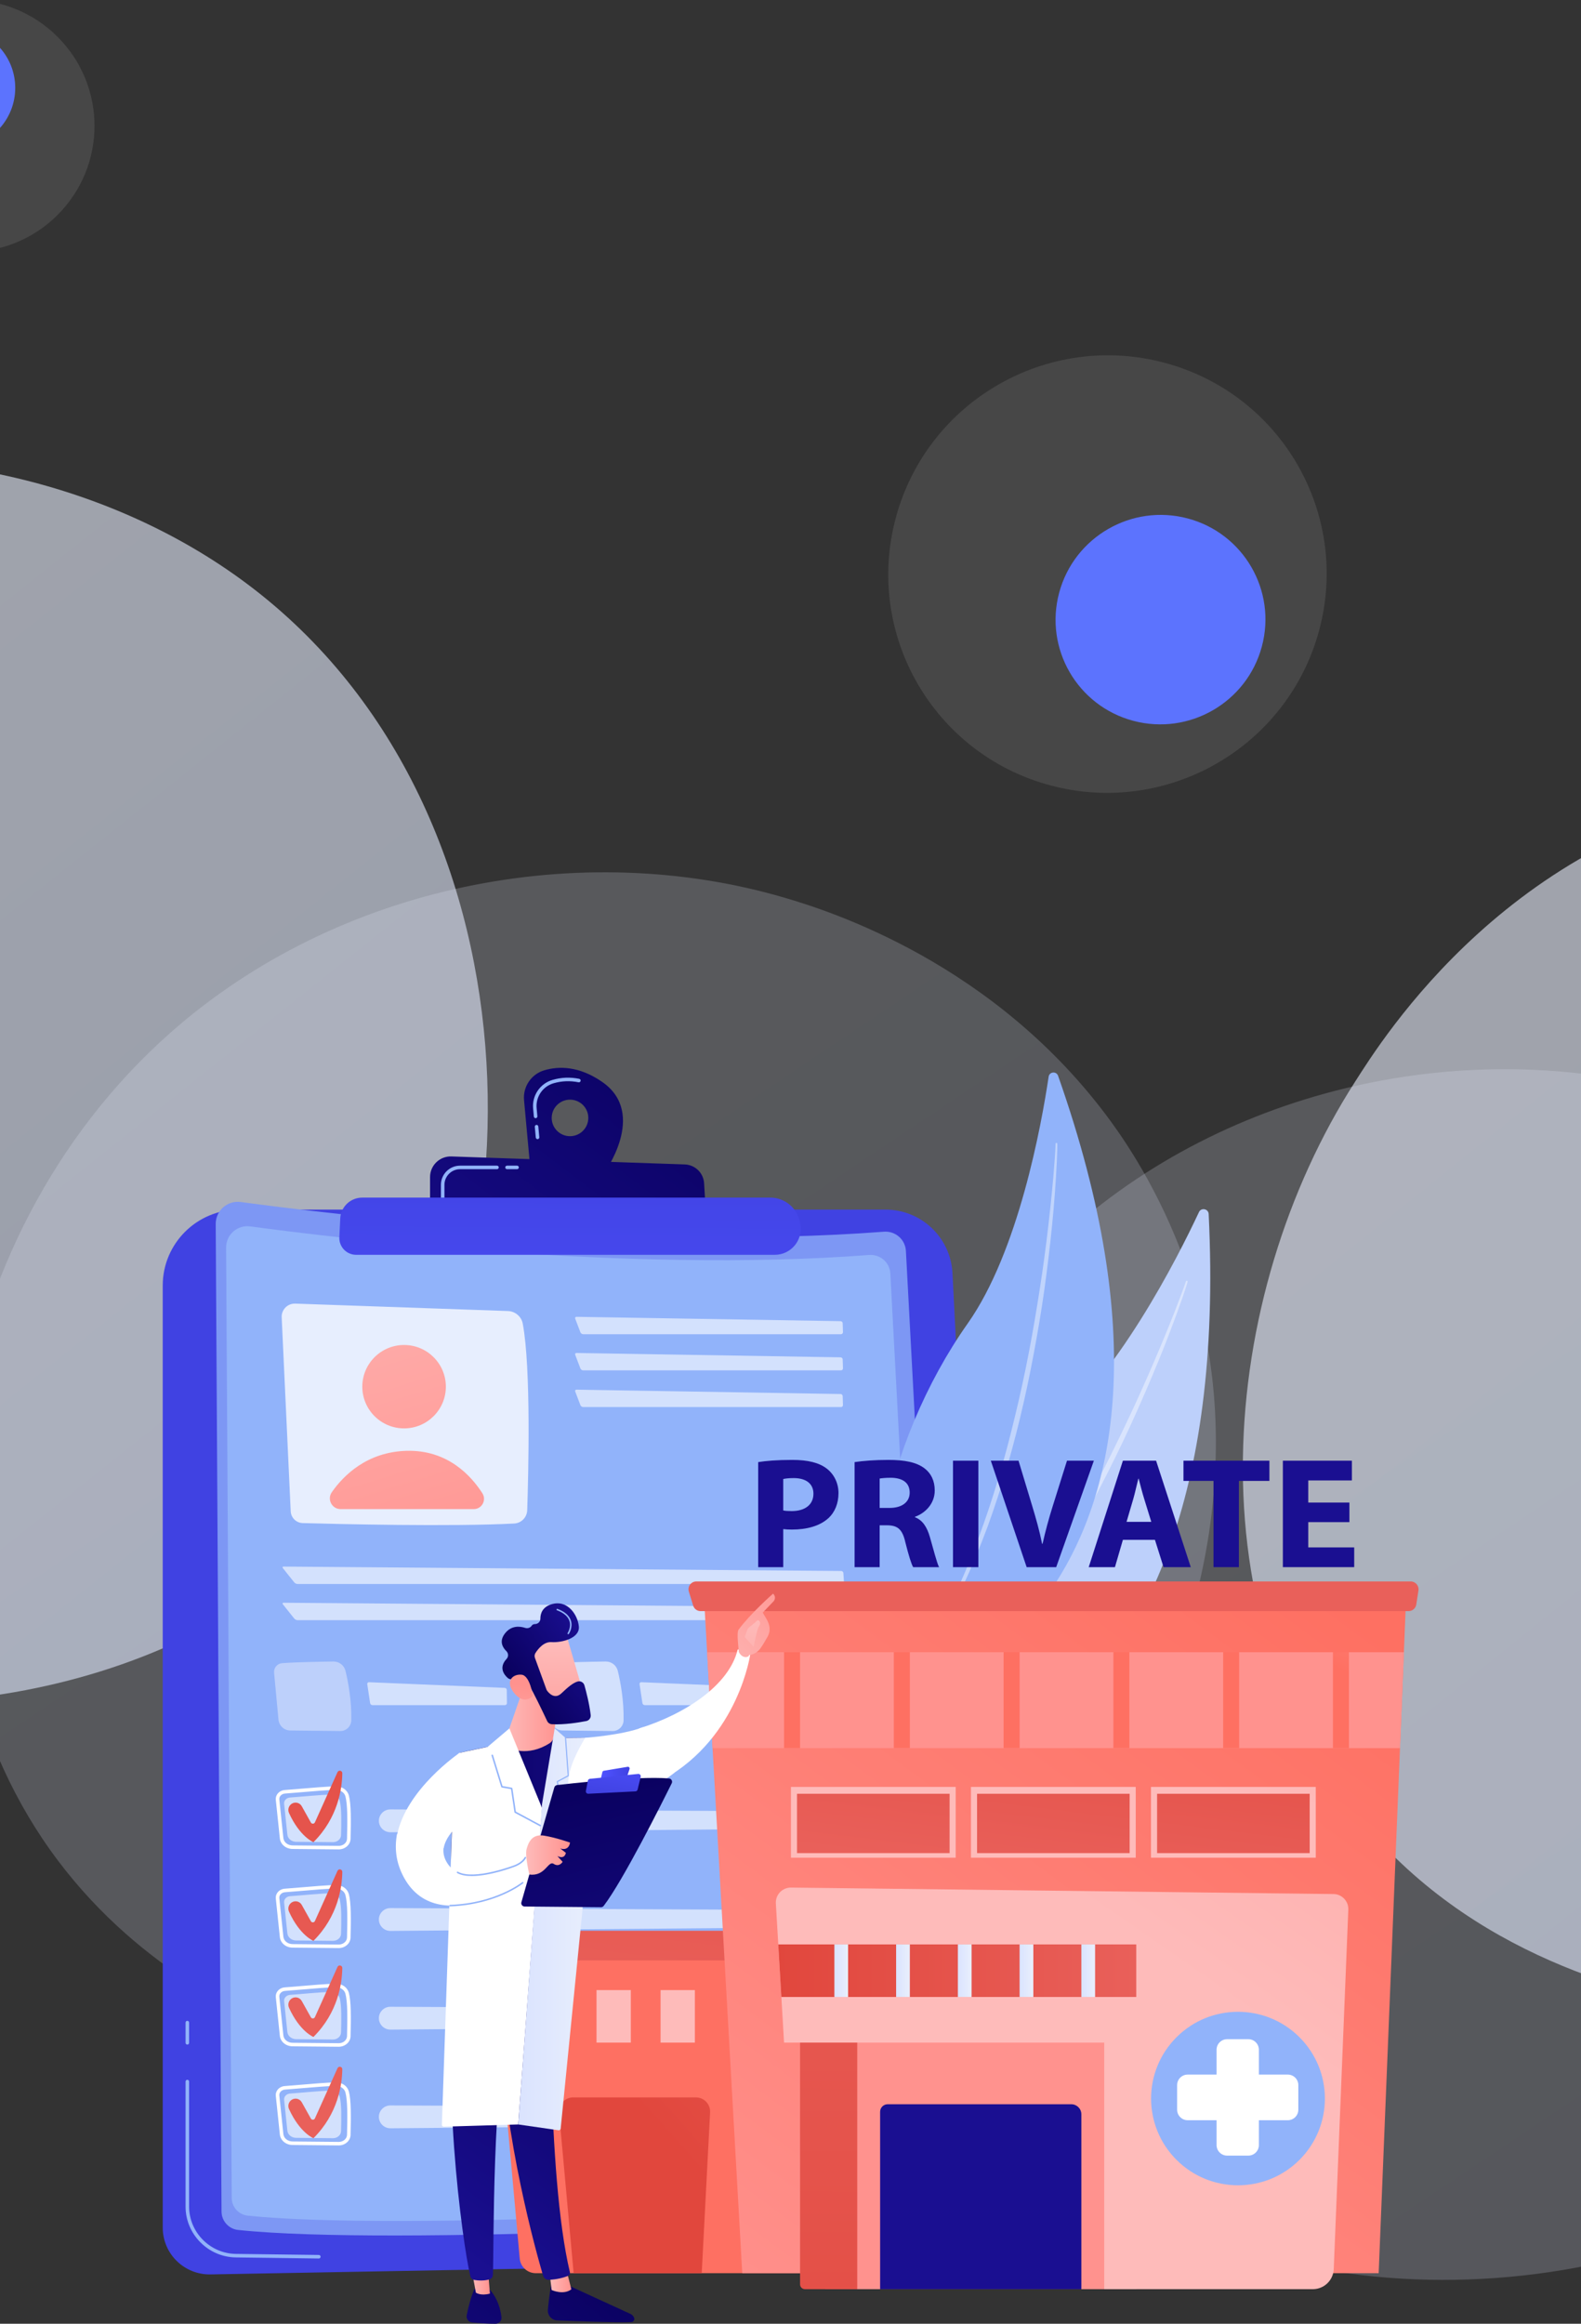 <svg width="360" height="529" viewBox="0 0 360 529" fill="none" xmlns="http://www.w3.org/2000/svg">
<rect x="0" y="0" width="360" height="529" fill="#333333" stroke="none"/>
<path d="M535.806 422.047C529.934 428.146 524.378 432.08 519.989 435.187C468.391 471.716 407.336 461.068 394.36 458.468C375.199 454.628 338.161 447.206 311.383 416.135C270.87 369.128 277.178 295.07 308.603 246.183C314.351 237.241 344.714 187.609 406.426 179.65C443.773 174.833 487.309 184.548 518.836 210.609C585.014 265.314 580.302 375.827 535.806 422.047Z" fill="url(#paint0_linear_523_4141)" fill-opacity="0.6"/>
<path d="M78.031 347.988C72.177 354.082 66.638 358.012 62.262 361.116C10.822 397.613 -50.045 386.974 -62.981 384.376C-82.084 380.54 -119.009 373.124 -145.704 342.081C-186.093 295.116 -179.804 221.124 -148.476 172.28C-142.745 163.346 -112.476 113.758 -50.953 105.806C-13.72 100.994 29.682 110.7 61.112 136.738C127.088 191.394 122.391 301.809 78.031 347.988Z" fill="url(#paint1_linear_523_4141)" fill-opacity="0.6"/>
<path d="M450.374 462.932C407.392 517.108 327.554 532.573 268.812 506.973C259.253 502.807 233.144 491.029 214.653 463.408C179.056 410.235 190.8 326.896 243.649 280.063C282.114 245.976 337.422 235.597 383.665 249.198C393.626 252.128 431.641 263.945 458.066 300.294C461.947 305.633 470.324 318.094 476.115 335.861C489.713 377.581 478.386 427.625 450.374 462.932Z" fill="url(#paint2_linear_523_4141)" fill-opacity="0.2"/>
<path d="M245.376 418.103C202.394 472.279 122.556 487.744 63.813 462.144C54.255 457.978 28.146 446.2 9.655 418.579C-25.942 365.406 -14.198 282.067 38.651 235.234C77.116 201.148 132.424 190.768 178.667 204.37C188.628 207.299 226.643 219.116 253.068 255.465C256.949 260.804 265.326 273.265 271.117 291.032C284.715 332.752 273.388 382.797 245.376 418.103Z" fill="url(#paint3_linear_523_4141)" fill-opacity="0.2"/>
<path d="M37.055 292.648C37.055 283.102 44.808 275.365 54.373 275.365H201.643C209.768 275.365 216.468 281.719 216.881 289.817L227.751 502.908C228.075 509.245 223.076 514.591 216.719 514.706L47.928 517.768C41.955 517.876 37.055 513.073 37.055 507.111V292.648Z" fill="url(#paint4_linear_523_4141)"/>
<path d="M72.597 514.145C72.595 514.145 72.594 514.145 72.592 514.145L53.705 513.901C47.39 513.819 42.252 508.625 42.252 502.322V473.863C42.252 473.641 42.432 473.461 42.655 473.461C42.878 473.461 43.058 473.641 43.058 473.863V502.322C43.058 508.187 47.839 513.02 53.715 513.096L72.602 513.34C72.825 513.343 73.003 513.526 73 513.748C72.997 513.968 72.817 514.145 72.597 514.145Z" fill="#91B3FA"/>
<path d="M42.655 465.45C42.432 465.45 42.252 465.27 42.252 465.048V460.439C42.252 460.217 42.432 460.037 42.655 460.037C42.878 460.037 43.058 460.217 43.058 460.439V465.048C43.058 465.27 42.878 465.45 42.655 465.45Z" fill="#91B3FA"/>
<path d="M49.119 278.644C49.101 275.59 51.792 273.227 54.825 273.637C74.936 276.359 144.093 284.777 201.271 280.396C203.879 280.197 206.142 282.168 206.28 284.775L217.679 498.816C217.835 501.75 215.59 504.26 212.65 504.434C188.602 505.854 89.564 511.344 54.239 507.652C52.089 507.427 50.457 505.621 50.444 503.463L49.119 278.644Z" fill="#7D97F4"/>
<path d="M51.488 284.008C51.471 281.069 54.061 278.794 56.979 279.189C76.333 281.809 142.886 289.91 197.911 285.694C200.42 285.502 202.598 287.399 202.731 289.908L213.701 495.889C213.851 498.713 211.69 501.128 208.861 501.295C185.719 502.662 90.41 507.946 56.415 504.392C54.346 504.176 52.776 502.437 52.764 500.361L51.488 284.008Z" fill="#91B3FA"/>
<path opacity="0.78" d="M64.14 299.889L66.195 344.049C66.264 345.518 67.453 346.685 68.925 346.727C77.12 346.958 102.656 347.579 117.074 346.829C118.705 346.744 119.995 345.427 120.049 343.798C120.324 335.517 120.926 311.412 119.035 301.336C118.729 299.708 117.327 298.515 115.669 298.457L67.232 296.767C65.486 296.706 64.059 298.146 64.14 299.889Z" fill="white"/>
<path d="M92.012 325.17C97.265 325.17 101.524 320.92 101.524 315.677C101.524 310.434 97.265 306.184 92.012 306.184C86.759 306.184 82.5 310.434 82.5 315.677C82.5 320.92 86.759 325.17 92.012 325.17Z" fill="url(#paint5_linear_523_4141)"/>
<path d="M77.563 343.548H107.867C109.725 343.548 110.838 341.501 109.837 339.939C107.263 335.919 101.878 330.013 92.551 330.28C83.561 330.537 78.234 335.871 75.555 339.697C74.418 341.321 75.578 343.548 77.563 343.548Z" fill="url(#paint6_linear_523_4141)"/>
<g opacity="0.6">
<path d="M191.498 303.733C191.753 303.733 191.956 303.525 191.948 303.27L191.883 301.234C191.875 300.979 191.66 300.767 191.404 300.762L131.279 299.772C131.023 299.768 130.889 299.959 130.979 300.198L132.161 303.3C132.252 303.538 132.535 303.733 132.791 303.733H191.498Z" fill="white"/>
</g>
<g opacity="0.6">
<path d="M131.279 308.004C131.023 308 130.889 308.191 130.979 308.43L132.161 311.532C132.252 311.77 132.535 311.965 132.791 311.965H191.498C191.753 311.965 191.956 311.757 191.948 311.502L191.883 309.466C191.875 309.211 191.66 308.999 191.404 308.995L131.279 308.004Z" fill="white"/>
</g>
<g opacity="0.6">
<path d="M131.279 316.356C131.023 316.352 130.889 316.544 130.979 316.782L132.161 319.884C132.252 320.123 132.535 320.318 132.791 320.318H191.498C191.753 320.318 191.956 320.109 191.948 319.854L191.883 317.818C191.875 317.563 191.66 317.351 191.404 317.347L131.279 316.356Z" fill="white"/>
</g>
<g opacity="0.6">
<path d="M191.741 360.596C191.997 360.596 192.192 360.388 192.175 360.133L192.041 358.096C192.024 357.841 191.801 357.631 191.545 357.629L64.59 356.631C64.334 356.629 64.255 356.79 64.414 356.99L67.002 360.233C67.161 360.433 67.501 360.596 67.756 360.596H191.741Z" fill="white"/>
</g>
<g opacity="0.6">
<path d="M64.59 364.863C64.334 364.861 64.255 365.023 64.414 365.222L67.002 368.466C67.161 368.665 67.501 368.829 67.756 368.829H191.741C191.997 368.829 192.192 368.62 192.175 368.366L192.041 366.328C192.024 366.074 191.801 365.864 191.545 365.862L64.59 364.863Z" fill="white"/>
</g>
<path d="M64.236 378.619C67.228 378.39 72.831 378.284 75.915 378.241C77.222 378.223 78.368 379.106 78.674 380.374C79.269 382.837 80.091 387.113 79.987 391.644C79.956 393.001 78.843 394.084 77.483 394.069L66.102 393.947C64.702 393.932 63.54 392.864 63.41 391.473L62.409 380.788C62.306 379.682 63.127 378.703 64.236 378.619Z" fill="#BDD0FB"/>
<g opacity="0.6">
<path d="M84.021 382.954C83.766 382.943 83.588 383.141 83.626 383.393L84.276 387.713C84.314 387.966 84.555 388.172 84.81 388.172H114.973C115.228 388.172 115.435 387.963 115.432 387.708L115.395 384.726C115.391 384.471 115.18 384.253 114.925 384.243L84.021 382.954Z" fill="white"/>
</g>
<path opacity="0.6" d="M126.238 378.619C129.23 378.39 134.833 378.284 137.917 378.241C139.224 378.223 140.37 379.106 140.676 380.374C141.271 382.837 142.093 387.113 141.989 391.644C141.958 393.001 140.844 394.084 139.485 394.069L128.103 393.947C126.704 393.932 125.542 392.864 125.412 391.473L124.411 380.788C124.308 379.682 125.129 378.703 126.238 378.619Z" fill="white"/>
<g opacity="0.6">
<path d="M146.025 382.954C145.77 382.943 145.592 383.141 145.63 383.393L146.28 387.713C146.318 387.966 146.558 388.172 146.814 388.172H176.977C177.233 388.172 177.439 387.963 177.436 387.708L177.399 384.726C177.395 384.471 177.184 384.253 176.929 384.243L146.025 382.954Z" fill="white"/>
</g>
<path d="M77.134 421.014C77.125 421.014 77.115 421.014 77.106 421.014L66.604 420.913C65.103 420.899 63.865 419.868 63.722 418.517L62.799 409.723C62.745 409.206 62.906 408.696 63.252 408.286C63.639 407.826 64.224 407.538 64.859 407.494C65.743 407.434 66.989 407.328 68.308 407.216C71.086 406.98 74.543 406.686 76.488 406.662C77.899 406.655 79.096 407.488 79.429 408.715C79.976 410.734 79.928 414.555 79.824 418.626C79.79 419.948 78.586 421.014 77.134 421.014ZM64.913 408.297C64.496 408.326 64.116 408.51 63.869 408.803C63.665 409.045 63.57 409.342 63.601 409.639L64.524 418.433C64.624 419.377 65.521 420.098 66.611 420.108L77.113 420.209C77.12 420.209 77.127 420.209 77.134 420.209C78.152 420.209 78.995 419.493 79.018 418.605C79.12 414.596 79.169 410.839 78.65 408.924C78.418 408.067 77.523 407.47 76.498 407.466C74.582 407.49 71.141 407.783 68.377 408.018C67.054 408.13 65.805 408.236 64.913 408.297Z" fill="white"/>
<path opacity="0.6" d="M66.043 409.205C68.249 409.054 73.044 408.569 75.319 408.54C76.282 408.528 77.128 409.109 77.353 409.943C77.792 411.563 77.734 414.791 77.658 417.771C77.635 418.663 76.814 419.376 75.811 419.366L67.419 419.286C66.387 419.276 65.53 418.574 65.434 417.659L64.696 410.631C64.62 409.904 65.225 409.261 66.043 409.205Z" fill="white"/>
<g opacity="0.6">
<path d="M86.359 415.174C86.663 416.325 87.711 417.123 88.903 417.113L186.072 416.286C187.172 416.277 188.051 415.372 188.027 414.275C188.004 413.209 187.133 412.355 186.065 412.351L88.892 411.908C87.177 411.9 85.922 413.519 86.359 415.174Z" fill="white"/>
</g>
<path d="M66.49 410.584C67.27 410.127 68.273 410.4 68.713 411.188L70.785 414.894C70.992 415.265 71.535 415.241 71.709 414.854L76.847 403.438C77.103 402.869 77.953 403.061 77.944 403.685C77.891 407.177 76.963 413.814 71.373 419.37C71.373 419.37 68.292 418.175 65.811 412.738C65.452 411.953 65.744 411.021 66.49 410.584Z" fill="url(#paint7_linear_523_4141)"/>
<path d="M77.134 443.478C77.125 443.478 77.115 443.478 77.106 443.478L66.604 443.377C65.103 443.362 63.865 442.332 63.722 440.981L62.799 432.186C62.745 431.67 62.906 431.16 63.252 430.749C63.639 430.29 64.224 430.002 64.859 429.958C65.743 429.898 66.989 429.792 68.308 429.68C71.086 429.444 74.543 429.15 76.488 429.126C76.502 429.126 76.516 429.125 76.53 429.125C77.912 429.125 79.1 429.965 79.429 431.179C79.976 433.197 79.928 437.019 79.824 441.09C79.79 442.412 78.586 443.478 77.134 443.478ZM64.913 430.761C64.496 430.789 64.116 430.974 63.869 431.267C63.665 431.509 63.57 431.806 63.601 432.102L64.524 440.896C64.624 441.841 65.521 442.561 66.611 442.572L77.113 442.673C77.12 442.673 77.127 442.673 77.134 442.673C78.152 442.673 78.995 441.957 79.018 441.069C79.12 437.06 79.169 433.303 78.65 431.388C78.418 430.531 77.51 429.914 76.498 429.931C74.582 429.954 71.141 430.247 68.377 430.482C67.054 430.594 65.805 430.7 64.913 430.761Z" fill="white"/>
<path opacity="0.6" d="M66.043 431.669C68.249 431.518 73.044 431.033 75.319 431.004C76.282 430.992 77.128 431.573 77.353 432.407C77.792 434.027 77.734 437.255 77.658 440.235C77.635 441.128 76.814 441.84 75.811 441.83L67.419 441.75C66.387 441.74 65.53 441.038 65.434 440.123L64.696 433.095C64.62 432.369 65.225 431.725 66.043 431.669Z" fill="white"/>
<g opacity="0.6">
<path d="M86.359 437.638C86.663 438.789 87.711 439.587 88.903 439.577L186.072 438.75C187.172 438.741 188.051 437.836 188.027 436.739C188.004 435.673 187.133 434.82 186.065 434.815L88.892 434.372C87.177 434.364 85.922 435.983 86.359 437.638Z" fill="white"/>
</g>
<path d="M66.49 433.048C67.27 432.591 68.273 432.864 68.713 433.652L70.785 437.357C70.992 437.728 71.535 437.705 71.709 437.317L76.847 425.902C77.103 425.332 77.953 425.525 77.944 426.149C77.891 429.641 76.963 436.278 71.373 441.834C71.373 441.834 68.292 440.639 65.811 435.202C65.452 434.417 65.744 433.485 66.49 433.048Z" fill="url(#paint8_linear_523_4141)"/>
<path d="M77.134 465.942C77.125 465.942 77.115 465.942 77.106 465.942L66.604 465.841C65.103 465.827 63.865 464.797 63.722 463.445L62.799 454.651C62.745 454.135 62.906 453.624 63.252 453.213C63.639 452.754 64.224 452.466 64.859 452.422C65.743 452.362 66.989 452.256 68.308 452.144C71.086 451.908 74.543 451.614 76.488 451.59C76.502 451.59 76.516 451.589 76.53 451.589C77.912 451.589 79.1 452.429 79.429 453.643C79.976 455.661 79.928 459.483 79.824 463.554C79.79 464.876 78.586 465.942 77.134 465.942ZM64.913 453.225C64.496 453.253 64.116 453.438 63.869 453.731C63.665 453.973 63.57 454.27 63.601 454.567L64.524 463.361C64.624 464.306 65.521 465.026 66.611 465.036L77.113 465.137C77.12 465.137 77.127 465.137 77.134 465.137C78.152 465.137 78.995 464.421 79.018 463.533C79.12 459.524 79.169 455.767 78.65 453.852C78.418 452.995 77.51 452.375 76.498 452.394C74.582 452.418 71.141 452.711 68.377 452.946C67.054 453.058 65.805 453.164 64.913 453.225Z" fill="white"/>
<path opacity="0.6" d="M66.043 454.133C68.249 453.982 73.044 453.496 75.319 453.468C76.282 453.456 77.128 454.037 77.353 454.871C77.792 456.491 77.734 459.719 77.658 462.699C77.635 463.591 76.814 464.304 75.811 464.294L67.419 464.214C66.387 464.204 65.53 463.502 65.434 462.587L64.696 455.559C64.62 454.832 65.225 454.189 66.043 454.133Z" fill="white"/>
<g opacity="0.6">
<path d="M86.359 460.102C86.663 461.253 87.711 462.051 88.903 462.041L186.072 461.214C187.172 461.205 188.051 460.3 188.027 459.203C188.004 458.137 187.133 457.283 186.065 457.279L88.892 456.836C87.177 456.828 85.922 458.447 86.359 460.102Z" fill="white"/>
</g>
<path d="M77.134 488.405C77.125 488.405 77.115 488.405 77.106 488.405L66.604 488.305C65.103 488.291 63.865 487.261 63.722 485.909L62.799 477.115C62.745 476.598 62.906 476.088 63.252 475.677C63.639 475.218 64.224 474.929 64.859 474.886C65.743 474.826 66.989 474.719 68.308 474.607C71.086 474.371 74.543 474.078 76.488 474.053C76.502 474.053 76.516 474.053 76.53 474.053C77.912 474.053 79.1 474.892 79.429 476.106C79.976 478.125 79.928 481.946 79.824 486.017C79.79 487.34 78.586 488.405 77.134 488.405ZM64.913 475.689C64.496 475.717 64.116 475.902 63.869 476.195C63.665 476.437 63.57 476.733 63.601 477.031L64.524 485.825C64.624 486.769 65.521 487.49 66.611 487.5L77.113 487.601C77.12 487.601 77.127 487.601 77.134 487.601C78.152 487.601 78.995 486.885 79.018 485.997C79.12 481.988 79.169 478.231 78.65 476.316C78.418 475.459 77.51 474.836 76.498 474.858C74.582 474.882 71.141 475.175 68.377 475.41C67.054 475.522 65.805 475.628 64.913 475.689Z" fill="white"/>
<path opacity="0.6" d="M66.043 476.596C68.249 476.446 73.044 475.96 75.319 475.932C76.282 475.92 77.128 476.501 77.353 477.335C77.792 478.954 77.734 482.183 77.658 485.163C77.635 486.055 76.814 486.767 75.811 486.758L67.419 486.677C66.387 486.668 65.53 485.965 65.434 485.051L64.696 478.023C64.62 477.296 65.225 476.652 66.043 476.596Z" fill="white"/>
<g opacity="0.6">
<path d="M86.359 482.566C86.663 483.717 87.711 484.515 88.903 484.505L186.072 483.678C187.172 483.669 188.051 482.764 188.027 481.667C188.004 480.601 187.133 479.747 186.065 479.742L88.892 479.3C87.177 479.292 85.922 480.911 86.359 482.566Z" fill="white"/>
</g>
<path d="M66.49 477.976C67.27 477.519 68.273 477.791 68.713 478.579L70.785 482.285C70.992 482.656 71.535 482.633 71.709 482.245L76.847 470.83C77.103 470.26 77.953 470.453 77.944 471.077C77.891 474.569 76.963 481.206 71.373 486.762C71.373 486.762 68.292 485.567 65.811 480.13C65.452 479.344 65.744 478.412 66.49 477.976Z" fill="url(#paint9_linear_523_4141)"/>
<path d="M66.49 454.921C67.27 454.465 68.273 454.737 68.713 455.525L70.785 459.231C70.992 459.602 71.535 459.579 71.709 459.191L76.847 447.775C77.103 447.206 77.953 447.399 77.944 448.023C77.891 451.514 76.963 458.152 71.373 463.708C71.373 463.708 68.292 462.512 65.811 457.075C65.452 456.29 65.744 455.358 66.49 454.921Z" fill="url(#paint10_linear_523_4141)"/>
<path d="M137.14 246.311C131.821 242.617 127.195 242.69 123.939 243.649C120.969 244.524 119.044 247.386 119.326 250.464L120.731 265.76L137.44 267.24C137.44 267.24 147.573 253.554 137.14 246.311ZM129.792 258.651C127.491 258.651 125.626 256.79 125.626 254.493C125.626 252.196 127.491 250.335 129.792 250.335C132.093 250.335 133.959 252.196 133.959 254.493C133.959 256.79 132.093 258.651 129.792 258.651Z" fill="url(#paint11_linear_523_4141)"/>
<path d="M122.401 259.326C122.194 259.326 122.019 259.169 121.999 258.96L121.776 256.524C121.755 256.303 121.919 256.107 122.14 256.087C122.367 256.065 122.559 256.229 122.579 256.451L122.802 258.887C122.823 259.108 122.66 259.304 122.438 259.324C122.425 259.326 122.413 259.326 122.401 259.326ZM121.962 254.552C121.756 254.552 121.58 254.395 121.561 254.186L121.391 252.337C121.122 249.405 122.971 246.675 125.787 245.845C127.781 245.258 129.836 245.174 131.894 245.595C132.112 245.639 132.252 245.852 132.208 246.07C132.163 246.287 131.951 246.426 131.732 246.383C129.804 245.989 127.881 246.068 126.015 246.617C123.567 247.338 121.96 249.713 122.194 252.264L122.364 254.113C122.385 254.334 122.221 254.53 121.999 254.551C121.987 254.552 121.974 254.552 121.962 254.552Z" fill="#91B3FA"/>
<path d="M97.926 275.646V267.955C97.926 265.3 100.131 263.174 102.789 263.265L155.918 265.082C158.276 265.162 160.186 267.02 160.327 269.37L160.771 276.76L97.926 275.646Z" fill="url(#paint12_linear_523_4141)"/>
<path d="M117.737 266.163H115.452C115.229 266.163 115.049 265.983 115.049 265.761C115.049 265.538 115.229 265.358 115.452 265.358H117.737C117.959 265.358 118.14 265.538 118.14 265.761C118.14 265.983 117.959 266.163 117.737 266.163Z" fill="#91B3FA"/>
<path d="M100.802 273.231C100.579 273.231 100.398 273.051 100.398 272.828V269.717C100.398 267.313 102.358 265.358 104.767 265.358H113.167C113.389 265.358 113.57 265.538 113.57 265.76C113.57 265.983 113.389 266.163 113.167 266.163H104.767C102.803 266.163 101.205 267.757 101.205 269.717V272.828C101.205 273.051 101.024 273.231 100.802 273.231Z" fill="#91B3FA"/>
<path d="M77.477 277.39C77.605 274.727 79.806 272.634 82.478 272.634L175.384 272.631C178.725 272.631 181.581 275.03 182.151 278.315L182.229 278.769C182.853 282.367 180.078 285.658 176.419 285.658H81.102C78.912 285.658 77.167 283.831 77.272 281.648L77.477 277.39Z" fill="url(#paint13_linear_523_4141)"/>
<path d="M275.219 276.372C275.16 275.167 273.519 274.842 273.008 275.934C268.066 286.494 254.239 313.778 237.755 326.752C210.915 347.875 189.116 385.761 200.222 409.069C200.222 409.069 281.647 407.563 275.219 276.372Z" fill="#BDD0FB"/>
<path opacity="0.43" d="M270.42 291.81C270.332 292.167 270.231 292.455 270.136 292.769L269.835 293.69L269.215 295.522C268.793 296.74 268.353 297.952 267.913 299.163C267.023 301.583 266.104 303.992 265.162 306.392C263.27 311.188 261.248 315.933 259.154 320.647C257.067 325.363 254.849 330.022 252.532 334.632C250.211 339.239 247.824 343.816 245.287 348.312C240.232 357.311 234.682 366.045 228.536 374.353C225.42 378.473 222.194 382.515 218.74 386.361C215.26 390.181 211.615 393.855 207.718 397.247C207.634 397.321 207.505 397.312 207.431 397.228C207.359 397.145 207.366 397.021 207.444 396.946L207.447 396.945C211.195 393.417 214.746 389.694 218.107 385.806C221.479 381.926 224.623 377.854 227.655 373.707C230.686 369.556 233.548 365.285 236.313 360.952C239.076 356.617 241.658 352.17 244.214 347.71C249.29 338.765 253.885 329.554 258.222 320.225C260.381 315.556 262.446 310.843 264.426 306.094C265.421 303.721 266.393 301.339 267.335 298.945L268.721 295.344L269.395 293.537L269.721 292.631C269.823 292.332 269.938 292.013 270.017 291.748L270.03 291.705C270.062 291.598 270.174 291.537 270.281 291.569C270.385 291.599 270.445 291.706 270.42 291.81Z" fill="white"/>
<path d="M240.928 244.899C240.545 243.811 238.951 243.959 238.781 245.1C237.135 256.129 231.913 284.915 220.342 301.3C201.503 327.979 191.868 368.657 208.424 387.008C208.424 387.008 282.684 363.458 240.928 244.899Z" fill="#91B3FA"/>
<path opacity="0.43" d="M240.749 260.363C240.766 260.715 240.752 261.006 240.751 261.32L240.728 262.246L240.66 264.096C240.607 265.328 240.534 266.559 240.462 267.79C240.308 270.251 240.124 272.71 239.917 275.168C239.494 280.082 238.937 284.984 238.306 289.877C237.682 294.77 236.921 299.647 236.057 304.505C235.188 309.363 234.25 314.21 233.153 319.023C230.977 328.653 228.274 338.174 224.908 347.466C223.176 352.093 221.321 356.677 219.205 361.145C217.056 365.595 214.717 369.956 212.069 374.128C212.011 374.22 211.888 374.247 211.795 374.189C211.705 374.132 211.677 374.014 211.73 373.923L211.731 373.92C214.202 369.664 216.441 365.283 218.459 360.802C220.49 356.325 222.259 351.736 223.905 347.107C225.549 342.476 227.007 337.779 228.357 333.053C229.706 328.326 230.858 323.545 231.983 318.759C234.194 309.175 235.889 299.476 237.318 289.741C238.023 284.872 238.628 279.987 239.147 275.094C239.411 272.647 239.652 270.198 239.862 267.746L240.149 264.066L240.274 262.226L240.326 261.306C240.338 261.005 240.356 260.68 240.356 260.417V260.372C240.356 260.264 240.444 260.176 240.553 260.176C240.658 260.176 240.744 260.259 240.749 260.363Z" fill="white"/>
<path d="M184.782 442.651H111.877L118.345 514.158C118.516 516.045 120.1 517.49 121.998 517.49H184.782V442.651H184.782Z" fill="url(#paint14_linear_523_4141)"/>
<path d="M159.785 517.49H130.623L127.299 480.996C127.126 479.104 128.619 477.472 130.524 477.472H158.457C160.311 477.472 161.787 479.023 161.691 480.871L159.785 517.49Z" fill="url(#paint15_linear_523_4141)"/>
<path d="M180.095 446.289H111.126C109.229 446.289 107.922 444.389 108.603 442.622L109.127 441.262C109.528 440.22 110.531 439.532 111.65 439.532H180.095V446.289Z" fill="url(#paint16_linear_523_4141)"/>
<path d="M143.641 453.045H135.83V464.999H143.641V453.045Z" fill="url(#paint17_linear_523_4141)"/>
<path d="M158.223 453.045H150.412V464.999H158.223V453.045Z" fill="url(#paint18_linear_523_4141)"/>
<path opacity="0.76" d="M129.061 453.045H121.25V464.999H129.061V453.045Z" fill="white"/>
<path d="M160.307 363.654L169.016 517.49H313.928L320.177 363.654H160.307Z" fill="url(#paint19_linear_523_4141)"/>
<path d="M320.727 366.772H159.543C158.759 366.772 158.066 366.262 157.835 365.514L156.852 362.323C156.498 361.177 157.357 360.016 158.559 360.016H321.219C322.314 360.016 323.151 360.99 322.985 362.07L322.493 365.26C322.359 366.13 321.609 366.772 320.727 366.772Z" fill="url(#paint20_linear_523_4141)"/>
<path d="M318.785 397.955L319.671 376.127H161.014L162.249 397.955H318.785Z" fill="url(#paint21_linear_523_4141)"/>
<path d="M182.177 376.127H178.531V397.955H182.177V376.127Z" fill="url(#paint22_linear_523_4141)"/>
<path d="M207.175 376.127H203.529V397.955H207.175V376.127Z" fill="url(#paint23_linear_523_4141)"/>
<path d="M232.171 376.127H228.525V397.955H232.171V376.127Z" fill="url(#paint24_linear_523_4141)"/>
<path d="M257.165 376.127H253.52V397.955H257.165V376.127Z" fill="url(#paint25_linear_523_4141)"/>
<path d="M282.161 376.127H278.516V397.955H282.161V376.127Z" fill="url(#paint26_linear_523_4141)"/>
<path d="M307.159 376.127H303.514V397.955H307.159V376.127Z" fill="url(#paint27_linear_523_4141)"/>
<path d="M217.617 406.79H180.096V422.901H217.617V406.79Z" fill="url(#paint28_linear_523_4141)"/>
<path d="M216.228 408.35H181.486V421.862H216.228V408.35Z" fill="url(#paint29_linear_523_4141)"/>
<path d="M258.611 406.791H221.09V422.902H258.611V406.791Z" fill="url(#paint30_linear_523_4141)"/>
<path d="M257.222 408.35H222.48V421.862H257.222V408.35Z" fill="url(#paint31_linear_523_4141)"/>
<path d="M299.605 406.79H262.084V422.901H299.605V406.79Z" fill="url(#paint32_linear_523_4141)"/>
<path d="M298.216 408.35H263.475V421.862H298.216V408.35Z" fill="url(#paint33_linear_523_4141)"/>
<path d="M258.726 460.321H187.904V521.128H258.726V460.321Z" fill="url(#paint34_linear_523_4141)"/>
<path d="M195.196 521.128H183.287C182.675 521.128 182.178 520.632 182.178 520.02V458.242H195.196V521.128Z" fill="url(#paint35_linear_523_4141)"/>
<path d="M246.23 521.128H200.404V480.75C200.404 479.801 201.175 479.031 202.127 479.031H243.941C245.205 479.031 246.23 480.054 246.23 481.316V521.128Z" fill="url(#paint36_linear_523_4141)"/>
<path d="M176.666 433.32L178.533 464.999H251.438V521.128H298.928C301.49 521.128 303.595 519.11 303.699 516.555L307.016 434.731C307.094 432.806 305.565 431.198 303.635 431.175L180.126 429.702C178.139 429.678 176.55 431.341 176.666 433.32Z" fill="url(#paint37_linear_523_4141)"/>
<path d="M177.919 454.604H258.728V442.651H177.215L177.919 454.604Z" fill="url(#paint38_linear_523_4141)"/>
<path d="M193.115 442.651H189.99V454.604H193.115V442.651Z" fill="url(#paint39_linear_523_4141)"/>
<path d="M207.173 442.651H204.049V454.604H207.173V442.651Z" fill="url(#paint40_linear_523_4141)"/>
<path d="M221.234 442.651H218.109V454.604H221.234V442.651Z" fill="url(#paint41_linear_523_4141)"/>
<path d="M235.294 442.651H232.17V454.604H235.294V442.651Z" fill="url(#paint42_linear_523_4141)"/>
<path d="M249.355 442.651H246.23V454.604H249.355V442.651Z" fill="url(#paint43_linear_523_4141)"/>
<path d="M295.888 491.696C303.615 483.984 303.615 471.479 295.888 463.767C288.16 456.055 275.63 456.055 267.903 463.767C260.175 471.479 260.175 483.984 267.903 491.696C275.63 499.409 288.16 499.409 295.888 491.696Z" fill="#91B3FA"/>
<path d="M293.227 472.275H286.652V466.622C286.652 465.295 285.574 464.219 284.244 464.219H279.426C278.096 464.219 277.018 465.295 277.018 466.622V472.275H270.443C269.113 472.275 268.035 473.351 268.035 474.678V480.266C268.035 481.593 269.113 482.669 270.443 482.669H277.018V488.322C277.018 489.649 278.096 490.725 279.426 490.725H284.244C285.574 490.725 286.652 489.649 286.652 488.322V482.669H293.227C294.557 482.669 295.635 481.593 295.635 480.266V474.678C295.635 473.35 294.557 472.275 293.227 472.275Z" fill="white"/>
<path d="M172.641 332.85C174.416 332.563 176.91 332.347 180.424 332.347C183.976 332.347 186.507 332.994 188.207 334.289C189.832 335.511 190.928 337.524 190.928 339.898C190.928 342.271 190.096 344.284 188.585 345.65C186.62 347.412 183.711 348.203 180.31 348.203C179.555 348.203 178.875 348.167 178.346 348.095V356.76H172.641V332.85ZM178.346 343.853C178.837 343.961 179.442 343.996 180.273 343.996C183.333 343.996 185.222 342.522 185.222 340.041C185.222 337.812 183.598 336.482 180.726 336.482C179.555 336.482 178.761 336.59 178.346 336.698V343.853Z" fill="url(#paint44_linear_523_4141)"/>
<path d="M194.594 332.85C196.445 332.563 199.203 332.347 202.264 332.347C206.042 332.347 208.687 332.886 210.5 334.253C212.012 335.403 212.843 337.093 212.843 339.322C212.843 342.414 210.538 344.536 208.347 345.291V345.398C210.123 346.082 211.105 347.699 211.747 349.929C212.541 352.661 213.334 355.825 213.825 356.76H207.931C207.515 356.077 206.911 354.099 206.155 351.115C205.475 348.095 204.38 347.268 202.037 347.232H200.299V356.76H194.594L194.594 332.85ZM200.299 343.277H202.566C205.438 343.277 207.138 341.911 207.138 339.79C207.138 337.561 205.551 336.446 202.906 336.41C201.508 336.41 200.715 336.518 200.299 336.59L200.299 343.277Z" fill="url(#paint45_linear_523_4141)"/>
<path d="M222.781 332.527V356.76H217V332.527H222.781Z" fill="url(#paint46_linear_523_4141)"/>
<path d="M233.774 356.76L225.613 332.527H231.923L235.021 342.774C235.89 345.65 236.684 348.418 237.288 351.439H237.402C238.044 348.526 238.837 345.65 239.706 342.882L242.956 332.527H249.076L240.5 356.76H233.774Z" fill="url(#paint47_linear_523_4141)"/>
<path d="M255.689 350.54L253.876 356.76H247.906L255.689 332.527H263.246L271.143 356.76H264.946L262.982 350.54H255.689ZM262.15 346.441L260.563 341.3C260.11 339.861 259.657 338.064 259.279 336.625H259.203C258.825 338.064 258.448 339.898 258.032 341.3L256.521 346.441H262.15Z" fill="url(#paint48_linear_523_4141)"/>
<path d="M276.319 337.129H269.48V332.527H289.052V337.129H282.1V356.76H276.319V337.129Z" fill="url(#paint49_linear_523_4141)"/>
<path d="M307.264 346.513H297.894V352.266H308.36V356.76H292.113V332.527H307.831V337.021H297.894V342.055H307.264V346.513Z" fill="url(#paint50_linear_523_4141)"/>
<path d="M125.616 519.33C125.616 519.33 125.038 522.596 124.755 525.83C124.644 527.093 125.62 528.19 126.89 528.243C131.204 528.423 140.433 528.771 143.745 528.624C144.242 528.602 144.568 528.093 144.384 527.631C144.229 527.244 143.931 526.931 143.552 526.757L128.308 519.765L125.616 519.33Z" fill="url(#paint51_linear_523_4141)"/>
<path d="M125.143 517.411L125.607 521.318C125.607 521.318 128.277 522.558 130.101 521.161L128.995 516.807L125.143 517.411Z" fill="url(#paint52_linear_523_4141)"/>
<path d="M125.491 443.959C125.291 444.979 124.415 494.873 129.759 517.232C129.846 517.597 129.66 517.973 129.312 518.115C128.493 518.449 126.886 518.933 124.96 518.998C124.364 519.018 123.829 518.631 123.661 518.059C122.134 512.872 114.814 486.88 113.859 462.051C112.792 434.307 113.859 461.106 113.859 461.106L114.485 443.957L125.491 443.959Z" fill="url(#paint53_linear_523_4141)"/>
<path d="M108.081 521.034C108.081 521.034 107.161 522.683 106.27 527.065C106.109 527.856 106.663 528.613 107.468 528.692C108.893 528.832 111.086 529.012 112.843 529C113.653 528.994 114.285 528.29 114.187 527.488C113.993 525.889 113.386 523.265 111.514 521.22L108.081 521.034Z" fill="url(#paint54_linear_523_4141)"/>
<path d="M107.273 516.009L108.359 521.917C108.359 521.917 109.432 522.714 111.555 522.136L111.037 515.779L107.273 516.009Z" fill="url(#paint55_linear_523_4141)"/>
<path d="M104.341 445.49C99.97 471.814 105.289 510.553 107.083 518.135C107.192 518.599 107.568 518.955 108.039 519.033C108.84 519.165 110.158 519.273 111.458 518.897C111.905 518.767 112.22 518.364 112.238 517.899C112.479 511.769 112.046 474.137 116.118 459.265C116.325 458.511 116.786 457.854 117.424 457.401L125.328 451.793L125.934 442.728L104.341 445.49Z" fill="url(#paint56_linear_523_4141)"/>
<path d="M132.191 395.61C119.093 395.394 104.641 399.042 104.641 399.042C100.737 421.778 103.958 448.002 103.958 448.002C114.098 450.656 125.537 446.379 125.537 446.379C127.222 436.876 135.085 410.132 135.085 410.132C141.485 409.339 140.095 404.098 144.436 401.662C141.125 397.831 146.225 399.689 145.547 396.807C140.917 398.243 136.23 395.677 132.191 395.61Z" fill="url(#paint57_linear_523_4141)"/>
<path d="M170.879 376.356C169.592 374.805 167.964 375.538 167.964 375.538C166.036 383.664 155.93 390.253 145.547 393.473C146.225 396.354 147.786 401.229 151.098 405.06C168.329 395.391 170.879 376.356 170.879 376.356Z" fill="white"/>
<path d="M170.568 376.75C170.702 377.178 169.143 377.828 168.225 376.081C168.193 375.244 167.683 371.657 168.184 370.975C170.854 367.342 176.031 362.788 176.031 362.788C176.905 363.649 176.185 364.496 176.185 364.496L173.674 367.106C174.199 368.054 174.84 368.853 175.14 369.999C175.367 370.867 175.228 371.794 174.789 372.584C174.348 373.376 173.747 374.407 173.178 375.213C172.102 376.739 170.568 376.75 170.568 376.75Z" fill="url(#paint58_linear_523_4141)"/>
<path d="M172.575 368.801L170.287 370.737L169.568 372.664L171.609 374.923C171.609 374.923 172.295 371.098 172.805 370.271C173.314 369.443 173.05 369.043 172.575 368.801Z" fill="url(#paint59_linear_523_4141)"/>
<path d="M109.663 411.7L104.639 399.042C104.639 399.042 92.405 407.338 90.393 417.857C92.704 418.027 96.911 418.627 101.028 420.702C101.933 415.735 109.663 411.7 109.663 411.7Z" fill="white"/>
<path d="M118.924 384.998L114.757 397.026C114.688 397.225 114.77 397.446 114.955 397.548C116.091 398.175 120.184 399.987 125.116 396.866C125.63 396.541 125.979 396.011 126.057 395.408L127.407 384.998H118.924Z" fill="url(#paint60_linear_523_4141)"/>
<path d="M111.015 397.688L115.988 393.473L123.427 411.6L118.002 483.63L101.064 484.136C100.944 484.139 100.828 484.093 100.744 484.008C100.659 483.924 100.613 483.808 100.617 483.688L102.982 414.391C102.982 414.391 103.047 399.417 104.642 399.042C106.236 398.668 111.015 397.688 111.015 397.688Z" fill="white"/>
<path d="M123.427 410.669L126.308 393.473L128.774 395.637L133.973 395.586L135.086 410.132L127.668 484.565C127.656 484.683 127.597 484.79 127.504 484.863C127.411 484.936 127.292 484.967 127.175 484.951L118.002 483.63L123.427 410.669Z" fill="url(#paint61_linear_523_4141)"/>
<path d="M133.289 395.606C133.289 395.606 141.644 395.031 146.468 393.178C152.132 403.225 153.605 403.52 153.605 403.52C153.605 403.52 146.744 409.595 135.085 410.132C123.426 410.669 133.289 395.606 133.289 395.606Z" fill="white"/>
<path d="M126.682 411.453V413.216L133.24 412.824V410.865L126.682 411.453Z" fill="url(#paint62_linear_523_4141)"/>
<path d="M123.025 415.766C122.997 415.766 122.969 415.759 122.943 415.745L117.227 412.682C117.179 412.656 117.146 412.609 117.138 412.555L116.355 407.291L114.266 406.921C114.202 406.909 114.15 406.863 114.131 406.802L111.926 399.652C111.897 399.561 111.949 399.464 112.04 399.436C112.133 399.408 112.228 399.459 112.255 399.55L114.43 406.6L116.538 406.973C116.61 406.986 116.667 407.044 116.678 407.118L117.467 412.419L123.107 415.442C123.191 415.487 123.222 415.591 123.177 415.675C123.146 415.733 123.086 415.766 123.025 415.766Z" fill="#91B3FA"/>
<path d="M124.383 414.006C124.362 414.006 124.34 414.001 124.319 413.989C124.257 413.954 124.235 413.875 124.271 413.813L127.272 408.563L126.776 405.597C126.767 405.542 126.794 405.488 126.843 405.462L129.258 404.179L128.645 395.645C128.64 395.574 128.693 395.513 128.765 395.508C128.833 395.497 128.898 395.556 128.903 395.627L129.523 404.244C129.526 404.295 129.499 404.344 129.454 404.368L127.047 405.646L127.534 408.567C127.539 408.596 127.534 408.626 127.519 408.652L124.496 413.941C124.472 413.983 124.428 414.006 124.383 414.006Z" fill="#91B3FA"/>
<path d="M120.373 423.239C120.373 423.239 106.637 430.987 102.002 424.371C101.04 422.998 100.81 421.633 101.047 420.331C96.93 418.256 92.723 417.656 90.412 417.486C89.805 420.657 90.126 424.03 91.993 427.438C100.111 442.26 122.191 426.619 122.191 426.619L120.373 423.239Z" fill="white"/>
<path d="M118.721 433.041L126.218 406.913C126.303 406.616 126.557 406.4 126.864 406.364C128.222 406.206 132.157 405.762 136.702 405.379C142.175 404.917 148.532 404.542 152.33 404.861C152.87 404.906 153.196 405.476 152.956 405.961C150.796 410.322 141.911 428.063 137.462 433.874C137.315 434.067 137.087 434.179 136.844 434.177L119.451 434.016C118.945 434.011 118.582 433.526 118.721 433.041Z" fill="url(#paint63_linear_523_4141)"/>
<path d="M137.48 403.114L142.915 402.21C143.204 402.162 143.441 402.438 143.349 402.716L142.811 404.343C142.764 404.484 142.641 404.587 142.492 404.607L137.262 405.304C136.992 405.34 136.769 405.095 136.831 404.83L137.164 403.409C137.2 403.256 137.324 403.139 137.48 403.114Z" fill="url(#paint64_linear_523_4141)"/>
<path d="M133.408 407.706L133.856 405.378C133.901 405.145 134.094 404.968 134.331 404.944L145.309 403.833C145.678 403.795 145.974 404.133 145.887 404.494L145.189 407.394C145.134 407.626 144.931 407.794 144.692 407.806L133.965 408.345C133.616 408.362 133.342 408.049 133.408 407.706Z" fill="url(#paint65_linear_523_4141)"/>
<path d="M120.532 426.728C120.532 426.728 119.487 422.443 119.909 420.923C120.33 419.402 121.146 417.447 123.867 417.882C126.587 418.316 129.796 419.46 129.796 419.46C129.796 419.46 129.634 421.44 127.566 420.801L128.848 421.791C128.848 421.791 128.665 423.377 126.919 422.53L128.111 423.843C128.111 423.843 127.361 425.145 126.076 424.31C124.791 423.475 124.176 427.244 120.532 426.728Z" fill="url(#paint66_linear_523_4141)"/>
<path d="M107.44 427.081C106.164 427.081 104.994 426.893 104.103 426.405C104.02 426.359 103.989 426.255 104.035 426.171C104.081 426.088 104.187 426.058 104.269 426.103C107.932 428.111 116.968 424.675 117.059 424.64C117.083 424.631 118.841 424.022 119.468 422.798C119.512 422.714 119.617 422.681 119.701 422.723C119.786 422.767 119.819 422.871 119.776 422.955C119.084 424.305 117.254 424.938 117.176 424.964C116.892 425.073 111.607 427.081 107.44 427.081Z" fill="#91B3FA"/>
<path d="M102.485 433.984C102.392 433.984 102.316 433.91 102.313 433.818C102.31 433.722 102.384 433.643 102.479 433.639C112.913 433.281 118.852 428.514 118.91 428.466C118.984 428.406 119.093 428.416 119.153 428.49C119.214 428.563 119.203 428.672 119.129 428.732C119.07 428.781 113.04 433.621 102.491 433.984C102.489 433.984 102.487 433.984 102.485 433.984Z" fill="#91B3FA"/>
<path d="M128.745 371.548C128.881 371.736 133.108 386.441 133.108 386.441L124.644 388.671L118.563 375.328C118.563 375.328 126.478 368.404 128.745 371.548Z" fill="url(#paint67_linear_523_4141)"/>
<path d="M121.923 376.316C121.716 376.645 121.672 377.05 121.806 377.416L124.418 384.585C124.457 384.694 124.51 384.795 124.578 384.889C124.955 385.405 126.286 386.95 127.83 385.495C129.146 384.255 130.372 383.134 131.519 382.795C132.188 382.597 132.888 382.994 133.078 383.665C133.469 385.046 134.203 387.849 134.504 390.43C134.579 391.077 134.137 391.671 133.496 391.796C131.806 392.126 128.486 392.672 125.664 392.519C125.2 392.494 124.79 392.217 124.593 391.798C123.725 389.952 121.27 384.789 120.352 383.437C119.5 382.182 117.472 382.201 116.544 382.283C116.192 382.314 115.846 382.199 115.583 381.963C114.796 381.254 113.499 379.618 115.362 377.633C115.825 377.14 115.79 376.357 115.305 375.884C114.437 375.038 113.595 373.602 115.01 371.815C116.443 370.005 118.339 370.185 119.576 370.585C120.123 370.761 120.75 370.578 121.066 370.099C121.207 369.885 121.435 369.724 121.801 369.721C122.491 369.715 123.045 369.193 123.043 368.504C123.041 367.323 123.497 365.877 125.512 365.23C129.207 364.045 131.552 367.597 131.806 370.261C132.06 372.925 127.98 373.984 125.574 373.826C123.806 373.711 122.495 375.407 121.923 376.316Z" fill="url(#paint68_linear_523_4141)"/>
<path d="M121.343 386.076C121.343 386.076 120.701 381.453 118.77 381.244C116.838 381.035 114.975 382.635 116.917 385.216C119.334 388.426 121.343 386.076 121.343 386.076Z" fill="url(#paint69_linear_523_4141)"/>
<path d="M129.392 372.034C129.36 372.034 129.327 372.024 129.297 372.005C129.218 371.953 129.196 371.846 129.248 371.767C129.257 371.754 130.118 370.424 129.666 369.025C129.332 367.992 128.377 367.169 126.826 366.578C126.737 366.544 126.692 366.445 126.726 366.355C126.76 366.266 126.861 366.222 126.949 366.256C128.604 366.887 129.629 367.784 129.996 368.923C130.497 370.481 129.576 371.897 129.536 371.957C129.503 372.007 129.448 372.034 129.392 372.034Z" fill="#91B3FA"/>
<circle cx="28.749" cy="28.749" r="28.749" transform="matrix(0.708 0.706 -0.708 0.706 -7.266 -11.935)" fill="white" fill-opacity="0.1"/>
<circle cx="13.763" cy="13.763" r="13.763" transform="matrix(0.708 -0.706 0.708 0.706 -29.799 20.009)" fill="#5C73FE"/>
<ellipse cx="49.891" cy="49.809" rx="49.891" ry="49.809" transform="matrix(-0.966 -0.257 0.26 -0.966 287.42 191.628)" fill="white" fill-opacity="0.1"/>
<ellipse cx="23.845" cy="23.884" rx="23.845" ry="23.884" transform="matrix(-0.26 0.966 -0.966 -0.257 293.523 124.163)" fill="#5C73FE"/>
<defs>
<linearGradient id="paint0_linear_523_4141" x1="604.881" y1="546.682" x2="351.567" y2="231.554" gradientUnits="userSpaceOnUse">
<stop stop-color="#DAE3FE"/>
<stop offset="1" stop-color="#E9EFFD"/>
</linearGradient>
<linearGradient id="paint1_linear_523_4141" x1="148.129" y1="471.423" x2="-103.271" y2="155.707" gradientUnits="userSpaceOnUse">
<stop stop-color="#DAE3FE"/>
<stop offset="1" stop-color="#E9EFFD"/>
</linearGradient>
<linearGradient id="paint2_linear_523_4141" x1="459.145" y1="564.754" x2="303.733" y2="332.295" gradientUnits="userSpaceOnUse">
<stop stop-color="#DAE3FE"/>
<stop offset="1" stop-color="#E9EFFD"/>
</linearGradient>
<linearGradient id="paint3_linear_523_4141" x1="254.147" y1="519.925" x2="98.735" y2="287.466" gradientUnits="userSpaceOnUse">
<stop stop-color="#DAE3FE"/>
<stop offset="1" stop-color="#E9EFFD"/>
</linearGradient>
<linearGradient id="paint4_linear_523_4141" x1="435.796" y1="239.904" x2="308.537" y2="305.734" gradientUnits="userSpaceOnUse">
<stop stop-color="#4F52FF"/>
<stop offset="1" stop-color="#4042E2"/>
</linearGradient>
<linearGradient id="paint5_linear_523_4141" x1="74.548" y1="259.654" x2="107.465" y2="365.668" gradientUnits="userSpaceOnUse">
<stop stop-color="#FEBBBA"/>
<stop offset="1" stop-color="#FF928E"/>
</linearGradient>
<linearGradient id="paint6_linear_523_4141" x1="67.897" y1="261.719" x2="100.813" y2="367.733" gradientUnits="userSpaceOnUse">
<stop stop-color="#FEBBBA"/>
<stop offset="1" stop-color="#FF928E"/>
</linearGradient>
<linearGradient id="paint7_linear_523_4141" x1="97.327" y1="367.123" x2="43.858" y2="458.563" gradientUnits="userSpaceOnUse">
<stop stop-color="#E1473D"/>
<stop offset="1" stop-color="#E9605A"/>
</linearGradient>
<linearGradient id="paint8_linear_523_4141" x1="107.145" y1="372.864" x2="53.676" y2="464.304" gradientUnits="userSpaceOnUse">
<stop stop-color="#E1473D"/>
<stop offset="1" stop-color="#E9605A"/>
</linearGradient>
<linearGradient id="paint9_linear_523_4141" x1="126.78" y1="384.345" x2="73.311" y2="475.785" gradientUnits="userSpaceOnUse">
<stop stop-color="#E1473D"/>
<stop offset="1" stop-color="#E9605A"/>
</linearGradient>
<linearGradient id="paint10_linear_523_4141" x1="126.78" y1="361.291" x2="73.311" y2="452.731" gradientUnits="userSpaceOnUse">
<stop stop-color="#E1473D"/>
<stop offset="1" stop-color="#E9605A"/>
</linearGradient>
<linearGradient id="paint11_linear_523_4141" x1="153.571" y1="224.372" x2="86.003" y2="313.434" gradientUnits="userSpaceOnUse">
<stop stop-color="#09005D"/>
<stop offset="1" stop-color="#1A0F91"/>
</linearGradient>
<linearGradient id="paint12_linear_523_4141" x1="161.003" y1="230.009" x2="93.434" y2="319.071" gradientUnits="userSpaceOnUse">
<stop stop-color="#09005D"/>
<stop offset="1" stop-color="#1A0F91"/>
</linearGradient>
<linearGradient id="paint13_linear_523_4141" x1="129.428" y1="342.636" x2="129.944" y2="254.794" gradientUnits="userSpaceOnUse">
<stop stop-color="#4F52FF"/>
<stop offset="1" stop-color="#4042E2"/>
</linearGradient>
<linearGradient id="paint14_linear_523_4141" x1="253.584" y1="398.607" x2="202.92" y2="437.975" gradientUnits="userSpaceOnUse">
<stop stop-color="#FF928E"/>
<stop offset="1" stop-color="#FE7062"/>
</linearGradient>
<linearGradient id="paint15_linear_523_4141" x1="153.845" y1="489.241" x2="214.951" y2="434.919" gradientUnits="userSpaceOnUse">
<stop stop-color="#E1473D"/>
<stop offset="1" stop-color="#E9605A"/>
</linearGradient>
<linearGradient id="paint16_linear_523_4141" x1="155.084" y1="354.663" x2="142.543" y2="459.565" gradientUnits="userSpaceOnUse">
<stop stop-color="#E1473D"/>
<stop offset="1" stop-color="#E9605A"/>
</linearGradient>
<linearGradient id="paint17_linear_523_4141" x1="145.914" y1="445.015" x2="164.492" y2="402.729" gradientUnits="userSpaceOnUse">
<stop stop-color="#FEBBBA"/>
<stop offset="1" stop-color="#FF928E"/>
</linearGradient>
<linearGradient id="paint18_linear_523_4141" x1="158.129" y1="450.381" x2="176.707" y2="408.095" gradientUnits="userSpaceOnUse">
<stop stop-color="#FEBBBA"/>
<stop offset="1" stop-color="#FF928E"/>
</linearGradient>
<linearGradient id="paint19_linear_523_4141" x1="163.938" y1="538.8" x2="297.175" y2="359.244" gradientUnits="userSpaceOnUse">
<stop stop-color="#FF928E"/>
<stop offset="1" stop-color="#FE7062"/>
</linearGradient>
<linearGradient id="paint20_linear_523_4141" x1="239.889" y1="341.741" x2="239.889" y2="351.617" gradientUnits="userSpaceOnUse">
<stop stop-color="#E1473D"/>
<stop offset="1" stop-color="#E9605A"/>
</linearGradient>
<linearGradient id="paint21_linear_523_4141" x1="241.712" y1="307.307" x2="240.681" y2="359.326" gradientUnits="userSpaceOnUse">
<stop stop-color="#FEBBBA"/>
<stop offset="1" stop-color="#FF928E"/>
</linearGradient>
<linearGradient id="paint22_linear_523_4141" x1="227.571" y1="303.609" x2="213.576" y2="328.437" gradientUnits="userSpaceOnUse">
<stop stop-color="#FF928E"/>
<stop offset="1" stop-color="#FE7062"/>
</linearGradient>
<linearGradient id="paint23_linear_523_4141" x1="246.524" y1="314.291" x2="232.529" y2="339.119" gradientUnits="userSpaceOnUse">
<stop stop-color="#FF928E"/>
<stop offset="1" stop-color="#FE7062"/>
</linearGradient>
<linearGradient id="paint24_linear_523_4141" x1="265.475" y1="324.973" x2="251.479" y2="349.801" gradientUnits="userSpaceOnUse">
<stop stop-color="#FF928E"/>
<stop offset="1" stop-color="#FE7062"/>
</linearGradient>
<linearGradient id="paint25_linear_523_4141" x1="284.423" y1="335.656" x2="270.428" y2="360.483" gradientUnits="userSpaceOnUse">
<stop stop-color="#FF928E"/>
<stop offset="1" stop-color="#FE7062"/>
</linearGradient>
<linearGradient id="paint26_linear_523_4141" x1="303.374" y1="346.338" x2="289.379" y2="371.166" gradientUnits="userSpaceOnUse">
<stop stop-color="#FF928E"/>
<stop offset="1" stop-color="#FE7062"/>
</linearGradient>
<linearGradient id="paint27_linear_523_4141" x1="322.326" y1="357.02" x2="308.331" y2="381.848" gradientUnits="userSpaceOnUse">
<stop stop-color="#FF928E"/>
<stop offset="1" stop-color="#FE7062"/>
</linearGradient>
<linearGradient id="paint28_linear_523_4141" x1="201.605" y1="396.436" x2="210.316" y2="337.866" gradientUnits="userSpaceOnUse">
<stop stop-color="#FEBBBA"/>
<stop offset="1" stop-color="#FF928E"/>
</linearGradient>
<linearGradient id="paint29_linear_523_4141" x1="205.057" y1="364.058" x2="198.023" y2="422.209" gradientUnits="userSpaceOnUse">
<stop stop-color="#E1473D"/>
<stop offset="1" stop-color="#E9605A"/>
</linearGradient>
<linearGradient id="paint30_linear_523_4141" x1="241.709" y1="402.4" x2="250.419" y2="343.831" gradientUnits="userSpaceOnUse">
<stop stop-color="#FEBBBA"/>
<stop offset="1" stop-color="#FF928E"/>
</linearGradient>
<linearGradient id="paint31_linear_523_4141" x1="245.458" y1="368.945" x2="238.423" y2="427.096" gradientUnits="userSpaceOnUse">
<stop stop-color="#E1473D"/>
<stop offset="1" stop-color="#E9605A"/>
</linearGradient>
<linearGradient id="paint32_linear_523_4141" x1="281.812" y1="408.365" x2="290.523" y2="349.795" gradientUnits="userSpaceOnUse">
<stop stop-color="#FEBBBA"/>
<stop offset="1" stop-color="#FF928E"/>
</linearGradient>
<linearGradient id="paint33_linear_523_4141" x1="285.858" y1="373.833" x2="278.824" y2="431.983" gradientUnits="userSpaceOnUse">
<stop stop-color="#E1473D"/>
<stop offset="1" stop-color="#E9605A"/>
</linearGradient>
<linearGradient id="paint34_linear_523_4141" x1="274.433" y1="362.435" x2="239.346" y2="450.842" gradientUnits="userSpaceOnUse">
<stop stop-color="#FEBBBA"/>
<stop offset="1" stop-color="#FF928E"/>
</linearGradient>
<linearGradient id="paint35_linear_523_4141" x1="187.957" y1="604.139" x2="189.411" y2="375.329" gradientUnits="userSpaceOnUse">
<stop stop-color="#E1473D"/>
<stop offset="1" stop-color="#E9605A"/>
</linearGradient>
<linearGradient id="paint36_linear_523_4141" x1="259.258" y1="413.518" x2="246.134" y2="445.506" gradientUnits="userSpaceOnUse">
<stop stop-color="#09005D"/>
<stop offset="1" stop-color="#1A0F91"/>
</linearGradient>
<linearGradient id="paint37_linear_523_4141" x1="261.802" y1="443.976" x2="377.984" y2="276.859" gradientUnits="userSpaceOnUse">
<stop stop-color="#FEBBBA"/>
<stop offset="1" stop-color="#FF928E"/>
</linearGradient>
<linearGradient id="paint38_linear_523_4141" x1="177.215" y1="448.628" x2="258.728" y2="448.628" gradientUnits="userSpaceOnUse">
<stop stop-color="#E1473D"/>
<stop offset="1" stop-color="#E9605A"/>
</linearGradient>
<linearGradient id="paint39_linear_523_4141" x1="189.99" y1="448.628" x2="193.115" y2="448.628" gradientUnits="userSpaceOnUse">
<stop stop-color="#DAE3FE"/>
<stop offset="1" stop-color="#E9EFFD"/>
</linearGradient>
<linearGradient id="paint40_linear_523_4141" x1="204.049" y1="448.628" x2="207.173" y2="448.628" gradientUnits="userSpaceOnUse">
<stop stop-color="#DAE3FE"/>
<stop offset="1" stop-color="#E9EFFD"/>
</linearGradient>
<linearGradient id="paint41_linear_523_4141" x1="218.109" y1="448.628" x2="221.234" y2="448.628" gradientUnits="userSpaceOnUse">
<stop stop-color="#DAE3FE"/>
<stop offset="1" stop-color="#E9EFFD"/>
</linearGradient>
<linearGradient id="paint42_linear_523_4141" x1="232.17" y1="448.628" x2="235.294" y2="448.628" gradientUnits="userSpaceOnUse">
<stop stop-color="#DAE3FE"/>
<stop offset="1" stop-color="#E9EFFD"/>
</linearGradient>
<linearGradient id="paint43_linear_523_4141" x1="246.23" y1="448.628" x2="249.355" y2="448.628" gradientUnits="userSpaceOnUse">
<stop stop-color="#DAE3FE"/>
<stop offset="1" stop-color="#E9EFFD"/>
</linearGradient>
<linearGradient id="paint44_linear_523_4141" x1="189.605" y1="235.877" x2="184.448" y2="302.535" gradientUnits="userSpaceOnUse">
<stop stop-color="#09005D"/>
<stop offset="1" stop-color="#1A0F91"/>
</linearGradient>
<linearGradient id="paint45_linear_523_4141" x1="212.533" y1="237.65" x2="207.376" y2="304.309" gradientUnits="userSpaceOnUse">
<stop stop-color="#09005D"/>
<stop offset="1" stop-color="#1A0F91"/>
</linearGradient>
<linearGradient id="paint46_linear_523_4141" x1="228.107" y1="238.855" x2="222.95" y2="305.514" gradientUnits="userSpaceOnUse">
<stop stop-color="#09005D"/>
<stop offset="1" stop-color="#1A0F91"/>
</linearGradient>
<linearGradient id="paint47_linear_523_4141" x1="244.522" y1="240.125" x2="239.365" y2="306.784" gradientUnits="userSpaceOnUse">
<stop stop-color="#09005D"/>
<stop offset="1" stop-color="#1A0F91"/>
</linearGradient>
<linearGradient id="paint48_linear_523_4141" x1="268.44" y1="241.975" x2="263.283" y2="308.634" gradientUnits="userSpaceOnUse">
<stop stop-color="#09005D"/>
<stop offset="1" stop-color="#1A0F91"/>
</linearGradient>
<linearGradient id="paint49_linear_523_4141" x1="286.371" y1="243.363" x2="281.214" y2="310.021" gradientUnits="userSpaceOnUse">
<stop stop-color="#09005D"/>
<stop offset="1" stop-color="#1A0F91"/>
</linearGradient>
<linearGradient id="paint50_linear_523_4141" x1="307.974" y1="245.034" x2="302.817" y2="311.692" gradientUnits="userSpaceOnUse">
<stop stop-color="#09005D"/>
<stop offset="1" stop-color="#1A0F91"/>
</linearGradient>
<linearGradient id="paint51_linear_523_4141" x1="143.262" y1="514.816" x2="87.559" y2="575.525" gradientUnits="userSpaceOnUse">
<stop stop-color="#09005D"/>
<stop offset="1" stop-color="#1A0F91"/>
</linearGradient>
<linearGradient id="paint52_linear_523_4141" x1="125.143" y1="519.316" x2="130.101" y2="519.316" gradientUnits="userSpaceOnUse">
<stop stop-color="#FEBBBA"/>
<stop offset="1" stop-color="#FF928E"/>
</linearGradient>
<linearGradient id="paint53_linear_523_4141" x1="147.657" y1="446.284" x2="100.279" y2="510.627" gradientUnits="userSpaceOnUse">
<stop stop-color="#09005D"/>
<stop offset="1" stop-color="#1A0F91"/>
</linearGradient>
<linearGradient id="paint54_linear_523_4141" x1="130.74" y1="503.325" x2="75.037" y2="564.035" gradientUnits="userSpaceOnUse">
<stop stop-color="#09005D"/>
<stop offset="1" stop-color="#1A0F91"/>
</linearGradient>
<linearGradient id="paint55_linear_523_4141" x1="107.273" y1="519.063" x2="111.555" y2="519.063" gradientUnits="userSpaceOnUse">
<stop stop-color="#FEBBBA"/>
<stop offset="1" stop-color="#FF928E"/>
</linearGradient>
<linearGradient id="paint56_linear_523_4141" x1="139.192" y1="440.051" x2="91.814" y2="504.393" gradientUnits="userSpaceOnUse">
<stop stop-color="#09005D"/>
<stop offset="1" stop-color="#1A0F91"/>
</linearGradient>
<linearGradient id="paint57_linear_523_4141" x1="102.709" y1="422.236" x2="145.61" y2="422.236" gradientUnits="userSpaceOnUse">
<stop stop-color="#09005D"/>
<stop offset="1" stop-color="#1A0F91"/>
</linearGradient>
<linearGradient id="paint58_linear_523_4141" x1="161.271" y1="383.344" x2="183.396" y2="358.933" gradientUnits="userSpaceOnUse">
<stop stop-color="#FEBBBA"/>
<stop offset="1" stop-color="#FF928E"/>
</linearGradient>
<linearGradient id="paint59_linear_523_4141" x1="171.457" y1="368.137" x2="169.968" y2="401.455" gradientUnits="userSpaceOnUse">
<stop stop-color="#FEBBBA"/>
<stop offset="1" stop-color="#FF928E"/>
</linearGradient>
<linearGradient id="paint60_linear_523_4141" x1="114.732" y1="391.82" x2="127.407" y2="391.82" gradientUnits="userSpaceOnUse">
<stop stop-color="#FEBBBA"/>
<stop offset="1" stop-color="#FF928E"/>
</linearGradient>
<linearGradient id="paint61_linear_523_4141" x1="118.002" y1="439.214" x2="135.086" y2="439.214" gradientUnits="userSpaceOnUse">
<stop stop-color="#DAE3FE"/>
<stop offset="1" stop-color="#E9EFFD"/>
</linearGradient>
<linearGradient id="paint62_linear_523_4141" x1="125.779" y1="415.142" x2="148.901" y2="398.469" gradientUnits="userSpaceOnUse">
<stop stop-color="#9CFFFB"/>
<stop offset="1" stop-color="#9BFFFA"/>
</linearGradient>
<linearGradient id="paint63_linear_523_4141" x1="131.888" y1="402.906" x2="149.45" y2="476.224" gradientUnits="userSpaceOnUse">
<stop stop-color="#09005D"/>
<stop offset="1" stop-color="#1A0F91"/>
</linearGradient>
<linearGradient id="paint64_linear_523_4141" x1="136.82" y1="403.756" x2="143.369" y2="403.756" gradientUnits="userSpaceOnUse">
<stop stop-color="#4F52FF"/>
<stop offset="1" stop-color="#4042E2"/>
</linearGradient>
<linearGradient id="paint65_linear_523_4141" x1="140.959" y1="398.253" x2="139.17" y2="409.006" gradientUnits="userSpaceOnUse">
<stop stop-color="#4F52FF"/>
<stop offset="1" stop-color="#4042E2"/>
</linearGradient>
<linearGradient id="paint66_linear_523_4141" x1="119.809" y1="422.299" x2="129.796" y2="422.299" gradientUnits="userSpaceOnUse">
<stop stop-color="#FEBBBA"/>
<stop offset="1" stop-color="#FF928E"/>
</linearGradient>
<linearGradient id="paint67_linear_523_4141" x1="126.004" y1="373.643" x2="125.328" y2="402.74" gradientUnits="userSpaceOnUse">
<stop stop-color="#FEBBBA"/>
<stop offset="1" stop-color="#FF928E"/>
</linearGradient>
<linearGradient id="paint68_linear_523_4141" x1="118.368" y1="385.999" x2="135.393" y2="373.718" gradientUnits="userSpaceOnUse">
<stop stop-color="#09005D"/>
<stop offset="1" stop-color="#1A0F91"/>
</linearGradient>
<linearGradient id="paint69_linear_523_4141" x1="115.866" y1="403.583" x2="118.846" y2="383.636" gradientUnits="userSpaceOnUse">
<stop stop-color="#FEBBBA"/>
<stop offset="1" stop-color="#FF928E"/>
</linearGradient>
</defs>
</svg>
